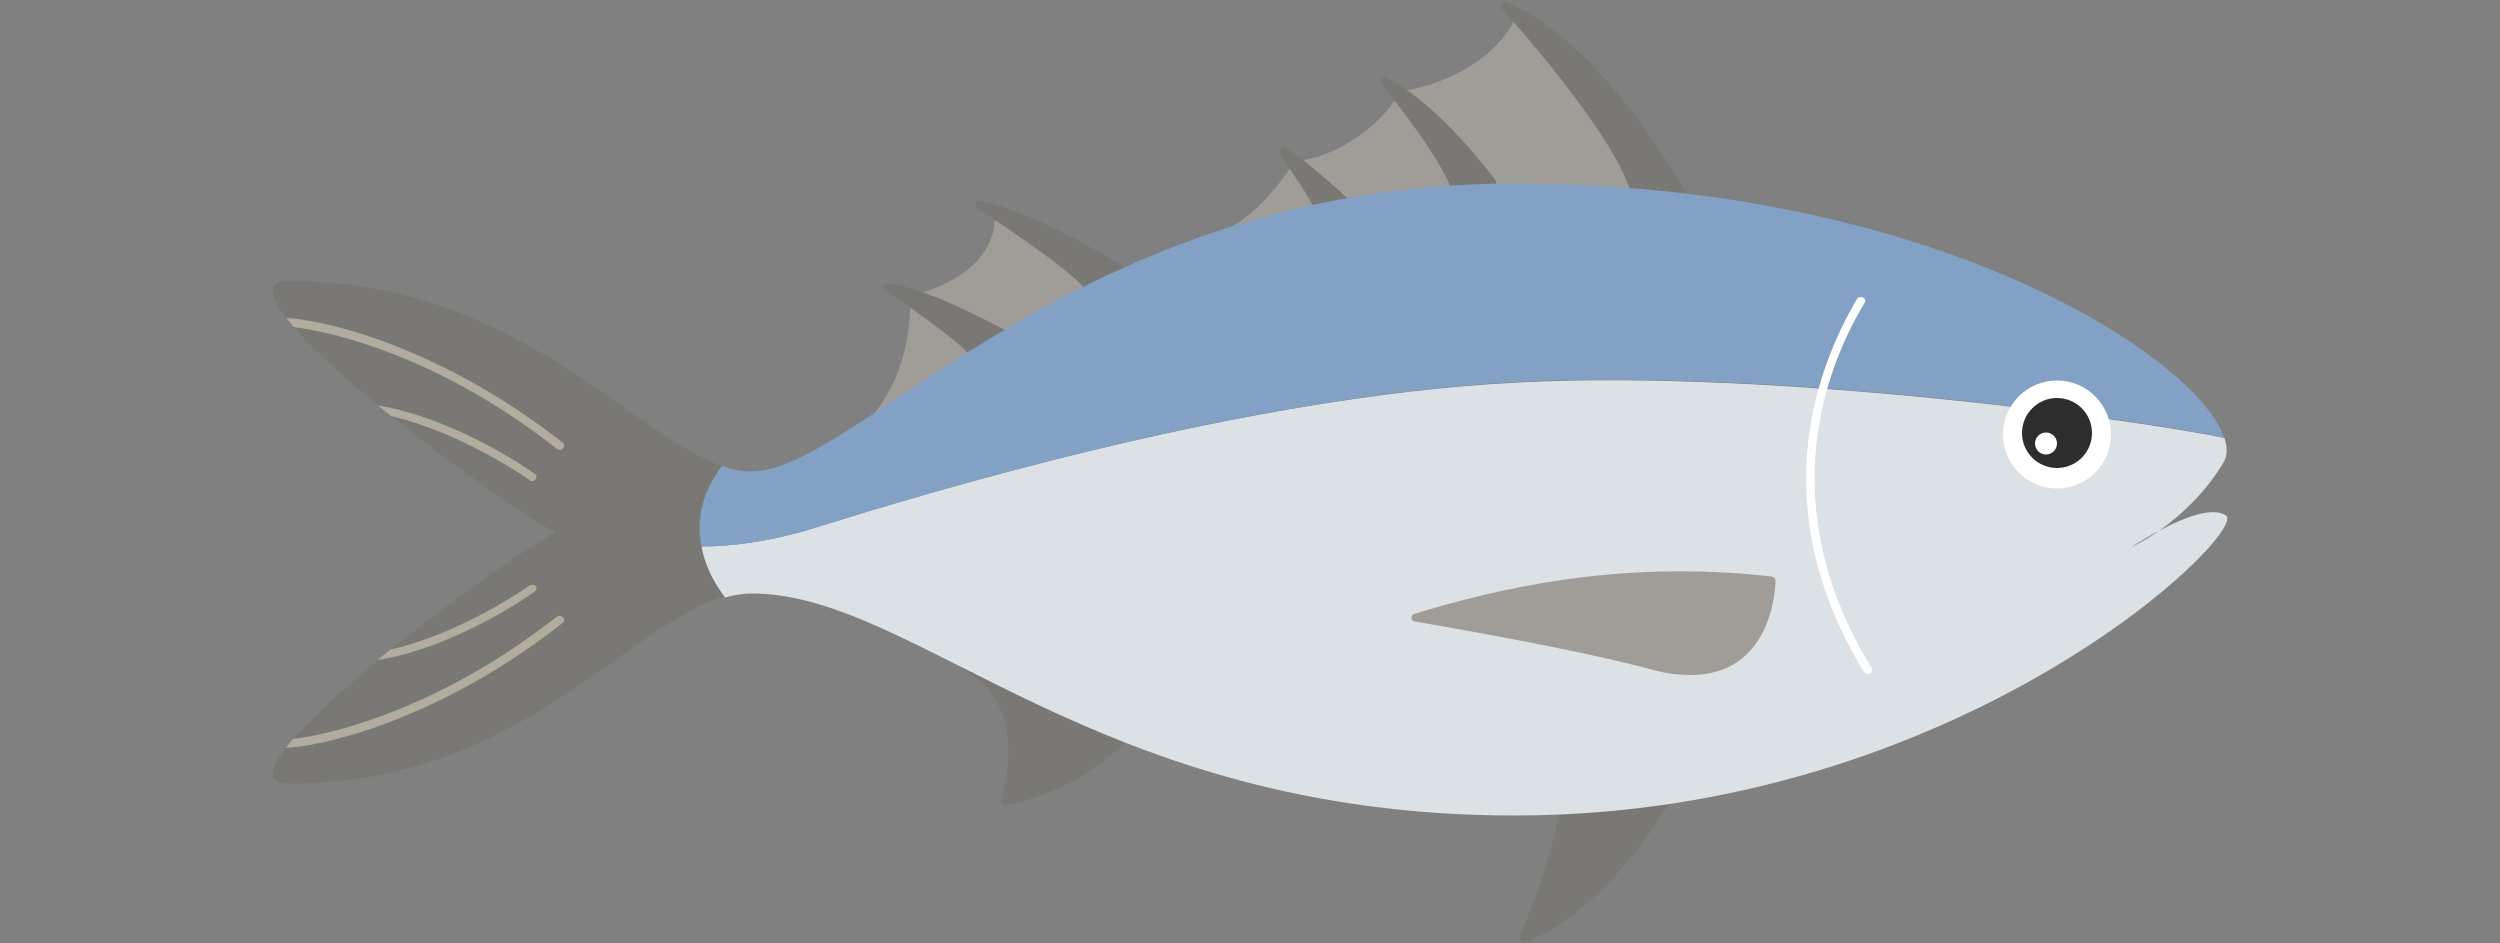 <?xml version="1.0" encoding="utf-8"?>
<!-- Generator: Adobe Illustrator 26.1.0, SVG Export Plug-In . SVG Version: 6.00 Build 0)  -->
<svg version="1.1" id="レイヤー_1" xmlns="http://www.w3.org/2000/svg" xmlns:xlink="http://www.w3.org/1999/xlink" x="0px"
	 y="0px" viewBox="0 0 500 188.6" style="enable-background:new 0 0 500 188.6;" xml:space="preserve">
<rect x="0" y="0" width="500" height="188.6" fill="#808080" stroke="none"/>
<style type="text/css">
	.st0{fill:#7A7874;}
	.st1{fill:#A09D98;}
	.st2{fill:#9FB2C1;}
	.st3{fill:#B2AC9E;}
	.st4{fill:none;}
	.st5{fill:#DCE1E5;}
	.st6{fill:#82A1C4;}
	.st7{fill:#FFFFFF;}
	.st8{fill:#2D2D2D;}
</style>
<g>
	<g>
		<path class="st0" d="M304.3,188.3c0.2,0.1,0.4,0.2,0.6,0.2c0.1,0,0.2,0,0.3-0.1c17.9-7.1,31.9-32.1,31.9-34.7
			c0-0.3-0.2-0.6-0.6-0.8l-12.5-4.2c-0.3-0.1-0.6,0-0.8,0.1l-10.1,6.6c-0.2,0.1-0.3,0.4-0.4,0.6c-0.9,13.5-8.7,31.1-8.8,31.3
			C304,187.8,304,188.1,304.3,188.3z"/>
		<path class="st0" d="M192.5,133.9c14.1,6.9,7.8,26.1,7.7,26.3c0,0.1,0,0.3,0.1,0.4c0,0.1,0.1,0.1,0.2,0.1c0.2,0.2,0.4,0.3,0.7,0.3
			c0.1,0,0.1,0,0.2,0c14.8-3.1,23-12,23.4-12.4c0.2-0.2,0.3-0.6,0.1-0.9l-2.4-4.1c-0.1-0.2-0.4-0.4-0.7-0.4c0,0,0,0,0,0l-4.1-7.2
			c-0.1-0.1-0.2-0.2-0.3-0.2l-24.5-2.6c-0.2,0-0.4,0.1-0.5,0.3S192.3,133.8,192.5,133.9z"/>
		<path class="st1" d="M219.6,54.9l-0.5,5.1l-39.9,23.4l-4.4-0.6c6.6-8.4,7.3-17.7,7.3-23.7c0,0,16.9-3.1,16.9-16L219.6,54.9z"/>
		<g>
			<path class="st0" d="M195.5,41.7c0.2,0.1,18.3,11.9,21.3,15.9c0.1,0.1,0.2,0.2,0.4,0.3l2.8,0.8c0.1,0,0.2,0,0.3,0
				c0.2,0,0.5-0.1,0.6-0.3l3.8-4c0.2-0.2,0.2-0.4,0.2-0.6s-0.2-0.4-0.4-0.6c-0.7-0.4-17.4-10.9-28.4-13c-0.4-0.1-0.8,0.1-1,0.5
				C195,41.1,195.1,41.5,195.5,41.7z"/>
			<path class="st0" d="M177,58c4.1,2.8,15.1,10.5,16.6,12.7c0.2,0.2,0.4,0.4,0.7,0.4c0,0,0,0,0,0l6.1-0.3c0.5,0,0.8-0.4,0.8-0.8
				v-3.4c0-0.3-0.2-0.5-0.4-0.7c-0.6-0.3-15.2-8.3-23.2-9.3c-0.4,0-0.8,0.2-0.9,0.5C176.5,57.4,176.6,57.7,177,58z"/>
		</g>
		<path class="st1" d="M246,45.5l52-3.7l31.6-1.7l-7.2-19.4L303.1,3.5c-3.1,7.3-13,13.5-23.4,14.8c-1.3,4.5-11,13.2-20.9,14
			C257.3,35.1,252,42.3,246,45.5z"/>
		<g>
			<path class="st0" d="M300.4,0.8c-0.2,0.3-0.2,0.7,0,1c0.2,0.2,21.6,23.7,25.6,36.2c0.1,0.1,0.1,0.2,0.2,0.3l2.7,2.3
				c0.2,0.1,0.4,0.2,0.6,0.2c0.1,0,0.1,0,0.2,0l6.7-1.4c0.2-0.1,0.5-0.2,0.6-0.4c0.1-0.2,0.1-0.5,0-0.7
				c-6.2-11.2-20.7-31.7-35.6-37.8C301.1,0.4,300.7,0.5,300.4,0.8z"/>
			<path class="st0" d="M276.3,15.8c-0.3,0.3-0.3,0.7,0,1c0.1,0.1,11.5,14.1,13.9,20.9c0.1,0.3,0.4,0.5,0.7,0.5l7.3,0.9
				c0,0,0.1,0,0.1,0c0.2,0,0.4-0.1,0.6-0.2c0.2-0.1,0.3-0.4,0.3-0.6v-1.8c0-0.1,0-0.3-0.1-0.4c-0.4-0.6-10.7-14.6-21.5-20.5
				C277.1,15.4,276.6,15.5,276.3,15.8z"/>
			<path class="st0" d="M255.9,30.8c0.1,0.1,5.6,7.9,6.8,10.6c0.1,0.1,0.2,0.2,0.3,0.3l2.2,1.5c0.2,0.1,0.3,0.2,0.5,0.2
				c0.2,0,0.4-0.1,0.6-0.2l2.9-2.5c0.2-0.2,0.3-0.4,0.3-0.6c0-0.2-0.1-0.4-0.2-0.6c-0.3-0.3-8.2-7.7-12.1-9.8
				c-0.3-0.2-0.8-0.1-1,0.1S255.7,30.5,255.9,30.8z"/>
		</g>
		<path class="st2" d="M426.3,109.4c0,0,2.4-1.1,5.6-3.3C428.7,107.8,426.3,109.4,426.3,109.4z"/>
		<path class="st0" d="M57.2,149.5c-3.4,4.3-3.9,7.2,0.5,7.2c45.7,0.3,67.6-31.9,87.2-37.4c-7.2-9.7-6.1-19.2-0.5-26.1
			c-18.1-6.2-41.8-37.2-86.7-37c-4.4,0-3.9,2.9-0.5,7.3c11.1,0.8,33.5,7.8,55.3,25c0.4,0.3,0.4,0.8,0.1,1.1
			c-0.2,0.2-0.4,0.3-0.6,0.3c-0.2,0-0.4-0.1-0.5-0.2C89.1,72.2,68.2,66.5,58.7,65.4c3.9,4.5,10.1,10.1,16.9,15.7
			c15.6,2.6,30.7,13.2,31.4,13.7c0.4,0.3,0.5,0.8,0.2,1.1c-0.2,0.2-0.4,0.3-0.7,0.3c-0.2,0-0.4-0.1-0.5-0.2
			c-0.1-0.1-13.5-9.5-27.7-12.8c13,10.5,27.5,20.7,32.9,23.3c-5.4,2.6-19.9,12.9-33,23.4c14.2-3.2,27.6-12.7,27.8-12.8
			c0.4-0.3,0.9-0.2,1.2,0.2c0.3,0.3,0.2,0.8-0.2,1.1c-0.6,0.5-15.8,11.2-31.4,13.7c-6.9,5.7-13,11.3-16.9,15.7
			c9.4-1.2,30.4-6.8,52.8-24.5c0.4-0.3,0.9-0.2,1.2,0.1c0.3,0.3,0.3,0.8-0.1,1.1C90.7,141.8,68.3,148.8,57.2,149.5z"/>
		<g>
			<path class="st3" d="M112.6,88.6c-21.8-17.2-44.2-24.2-55.3-25c0.4,0.6,0.9,1.1,1.4,1.8c9.5,1.2,30.4,6.8,52.7,24.4
				c0.2,0.1,0.4,0.2,0.5,0.2c0.2,0,0.5-0.1,0.6-0.3C113,89.4,112.9,88.9,112.6,88.6z"/>
			<path class="st3" d="M107,94.8c-0.7-0.5-15.7-11.1-31.4-13.7c0.9,0.7,1.7,1.4,2.6,2.1c14.2,3.3,27.6,12.7,27.7,12.8
				c0.2,0.1,0.3,0.2,0.5,0.2c0.3,0,0.5-0.1,0.7-0.3C107.4,95.5,107.3,95,107,94.8z"/>
			<path class="st3" d="M111.4,123.3c-22.4,17.6-43.3,23.3-52.8,24.5c-0.5,0.6-1,1.2-1.4,1.8c11.1-0.8,33.5-7.8,55.3-25
				c0.4-0.3,0.4-0.8,0.1-1.1C112.3,123.1,111.8,123.1,111.4,123.3z"/>
			<path class="st3" d="M105.9,117.1c-0.1,0.1-13.5,9.6-27.8,12.8c-0.9,0.7-1.7,1.4-2.6,2.1c15.6-2.5,30.8-13.2,31.4-13.7
				c0.4-0.3,0.5-0.8,0.2-1.1C106.8,116.9,106.3,116.9,105.9,117.1z"/>
		</g>
		<path class="st4" d="M426.3,109.4c0,0,2.4-1.1,5.6-3.3C428.7,107.8,426.3,109.4,426.3,109.4z"/>
		<path class="st5" d="M163.5,105.4c-9.9,3.1-17.8,3.9-23.2,3.9c0.6,3.3,2.1,6.7,4.7,10.2c1.8-0.5,3.6-0.8,5.4-0.8
			c32.9,0,68.5,44.4,152.5,44.4c89.2,0,147-56.7,142.3-60c-2.8-1.9-8.8,0.6-13.3,3c-3.2,2.3-5.6,3.3-5.6,3.3s2.4-1.7,5.6-3.3
			c3.8-2.7,8.9-7.1,12.8-13.6c0.8-1.3,0.8-3,0.2-4.9c-16.8-3.5-89.5-13.8-141.3-11.1C247.9,79.3,183.4,99.2,163.5,105.4z"/>
		<path class="st6" d="M140.3,109.3c5.5,0,13.4-0.8,23.2-3.9c19.9-6.2,84.4-26.1,140-29c51.8-2.7,124.5,7.6,141.3,11.1
			c-5.3-16-57.9-50.8-142-50.8c-87.4,0-131.4,57.6-152.5,57.6c-1.9,0-3.9-0.4-5.9-1.1C140.9,97.8,139.1,103.3,140.3,109.3z"/>
		<g>
			<path class="st7" d="M372.8,134.4c-20.2-33.1-9.5-60.9-1.4-74.6c0.2-0.4,0.8-0.5,1.2-0.3c0.4,0.2,0.6,0.7,0.3,1.1
				c-8,13.3-18.4,40.6,1.4,73c0.2,0.4,0.1,0.9-0.3,1.1c-0.1,0.1-0.3,0.1-0.4,0.1C373.2,134.8,372.9,134.6,372.8,134.4z"/>
		</g>
		<path class="st1" d="M282.3,123.6c0,0.4,0.3,0.7,0.7,0.7c0.3,0.1,30.2,5,47.3,9.6c2.8,0.8,5.4,1.1,7.8,1.1c3.7,0,6.9-0.9,9.5-2.7
			c7.4-5.2,7.5-15.8,7.5-16.2c0-0.4-0.3-0.7-0.8-0.8c-30.7-3.5-55.5,2.6-71.5,7.5C282.5,122.9,282.3,123.2,282.3,123.6z"/>
	</g>
	<g>
		<circle class="st7" cx="411.4" cy="86.9" r="10.8"/>
		<circle class="st8" cx="411.4" cy="86.6" r="7"/>
		<circle class="st7" cx="409.2" cy="88.7" r="2.2"/>
	</g>
</g>
</svg>

